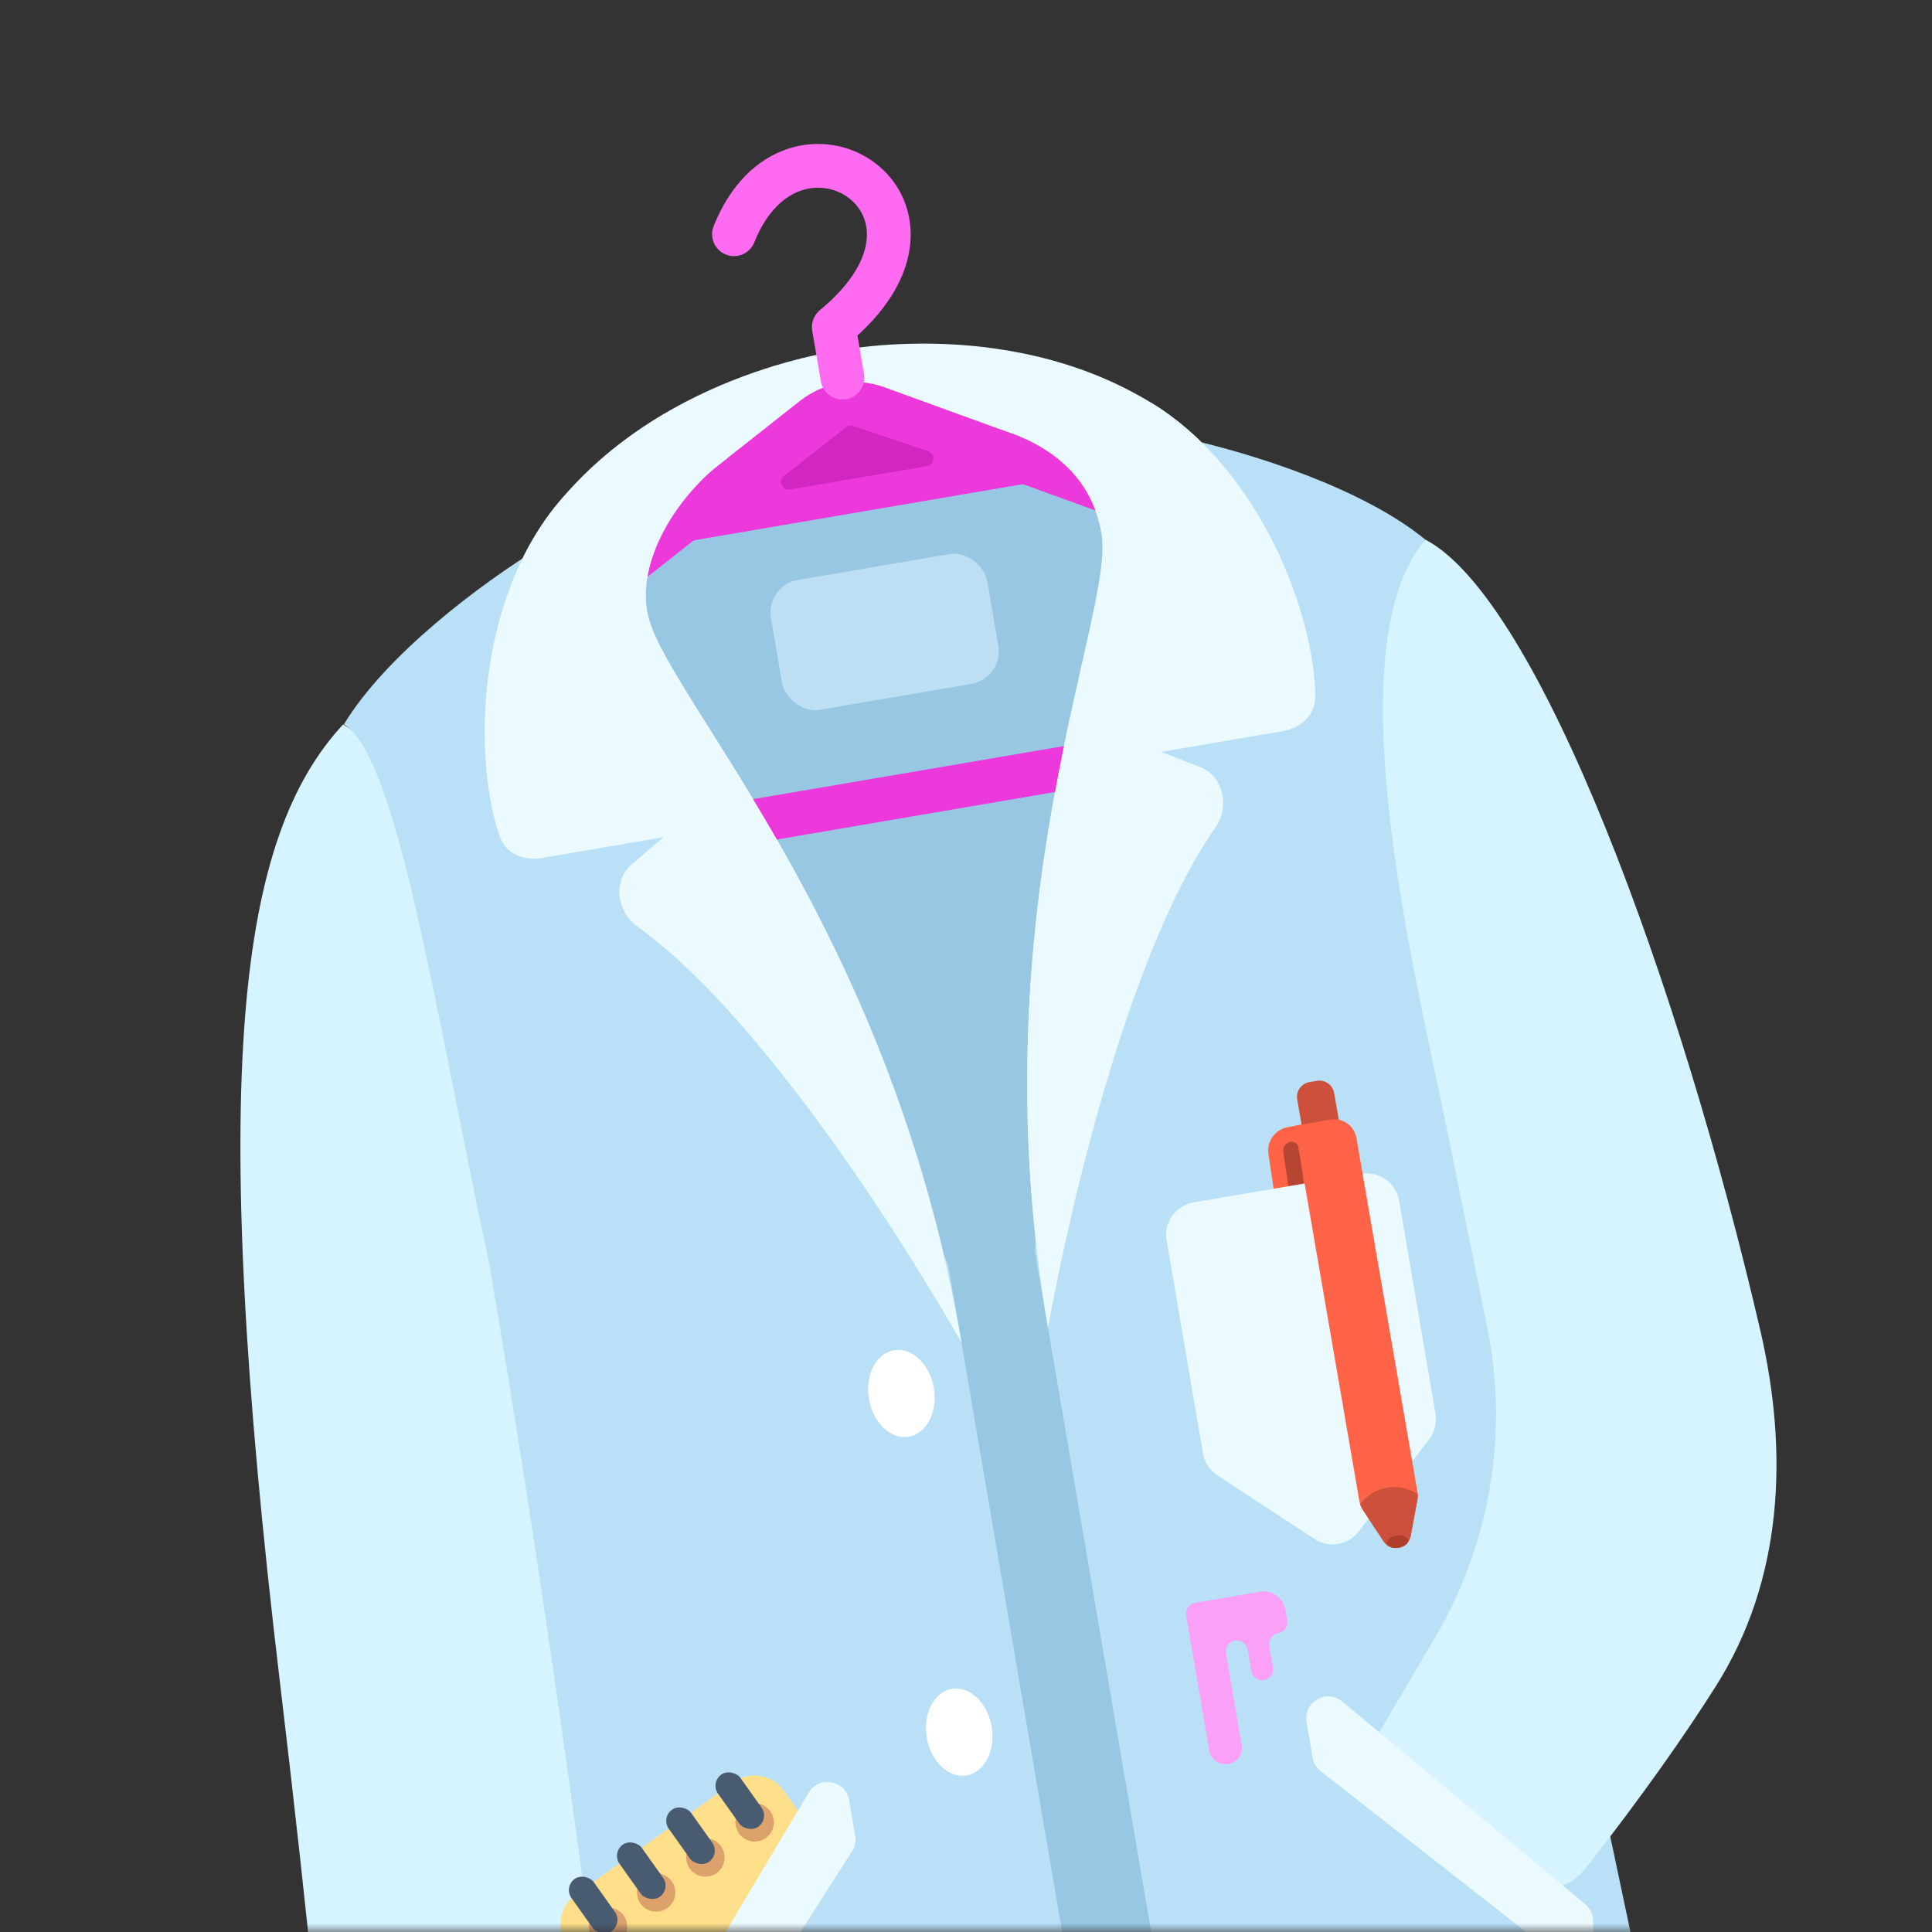 <?xml version="1.0"?>
<svg xmlns="http://www.w3.org/2000/svg" viewBox="0 0 112 112" fill="none">
<rect x="0" y="0" width="112" height="112" fill="#333333" stroke="none"/>
<mask id="mask0" mask-type="alpha" maskUnits="userSpaceOnUse" x="0" y="0" width="112" height="112">
<rect width="112" height="112" fill="white"/>
</mask>
<g mask="url(#mask0)">
<path d="M33.639 42.874C31.983 33.179 38.499 23.978 48.194 22.322C57.889 20.667 67.09 27.183 68.745 36.878L88.874 154.736L53.767 160.732L33.639 42.874Z" fill="#97C7E3"/>
<path d="M37.517 35.468C36.426 29.085 44.186 25.3 49.811 24.339L49.115 20.261C49.115 20.261 38.664 21.401 32.266 29.268C27.577 35.034 27.43 44.047 28.973 48.499C29.309 49.469 30.342 49.92 31.355 49.747L38.459 48.534L36.594 50.136C35.515 51.062 35.766 52.869 36.924 53.695C43.943 58.699 52.075 71.415 55.738 77.826C51.562 53.377 38.32 40.17 37.517 35.468Z" fill="#EBFAFF"/>
<path d="M63.863 30.954C62.773 24.57 54.841 23.466 48.572 24.536L47.876 20.458C47.876 20.458 58.113 18.065 66.759 23.363C73.096 27.245 76.225 35.699 76.248 40.41C76.253 41.437 75.428 42.206 74.415 42.379L67.311 43.592L69.602 44.484C70.927 45 71.29 46.788 70.472 47.951C65.516 55.004 62.08 69.708 60.753 76.971C56.578 52.522 64.666 35.656 63.863 30.954Z" fill="#EBFAFF"/>
<path d="M47.172 24.228L22.011 44.059C18.912 46.501 21.119 51.465 25.008 50.801L79.262 41.535C83.113 40.877 83.593 35.538 79.921 34.205L50.828 23.64C49.589 23.19 48.207 23.413 47.172 24.228Z" stroke="#ED38DB" stroke-width="2.538" stroke-linejoin="round"/>
<path d="M48.913 23.066L37.752 31.745L62.322 27.549L48.913 23.066Z" fill="#ED38DB"/>
<path d="M49.052 24.768L45.446 27.584C45.081 27.869 45.339 28.453 45.795 28.375L53.737 27.019C54.194 26.941 54.244 26.304 53.805 26.156L49.468 24.696C49.326 24.648 49.17 24.675 49.052 24.768Z" fill="#D126C0"/>
<path d="M48.837 21.891L48.337 18.96C56.868 11.929 45.957 5.033 42.55 13.578" stroke="#FF6BF0" stroke-width="2.538" stroke-linecap="round" stroke-linejoin="round"/>
<path d="M82.628 31.282C79.044 28.345 72.691 26.278 68.322 25.337C61.374 32.478 60.24 61.909 60 72.567L74.489 157.399C74.809 159.276 76.463 160.62 78.355 160.409C87.556 159.379 96.252 155.505 100.279 153.486C101.705 152.771 102.446 151.203 102.167 149.633C97.886 125.487 91.16 99.29 85.058 63.559C83.076 48.18 80.343 34.153 82.628 31.282Z" fill="#B9E0F6"/>
<path d="M102.048 77.126C97.418 57.152 89.244 34.754 82.628 31.279C77.302 37.588 82.024 56.345 83.813 65.146L86.21 76.908C87.465 83.062 86.399 89.461 83.218 94.876L80.158 100.084C79.322 101.508 79.714 103.335 81.062 104.289L87.618 108.932C88.988 109.903 90.887 109.634 91.921 108.311C95.251 104.055 97.683 100.575 99.457 97.771C103.366 91.599 103.698 84.243 102.048 77.126Z" fill="#D6F4FF"/>
<path d="M75.09 74.361L73.963 66.839C73.888 66.34 74.22 65.87 74.716 65.774C74.724 65.772 74.731 65.771 74.739 65.769C75.213 65.69 75.662 66.016 75.731 66.495L76.827 74.106C76.912 74.691 76.405 75.191 75.821 75.098C75.442 75.038 75.147 74.74 75.09 74.361Z" fill="#B64532"/>
<path d="M74.716 65.774V65.774C75.198 65.68 75.661 66.009 75.731 66.495L76.827 74.106C76.912 74.691 76.405 75.191 75.821 75.098V75.098C75.442 75.038 75.147 74.74 75.09 74.361L73.963 66.839C73.888 66.34 74.22 65.87 74.716 65.774V65.774ZM74.716 65.774L77.378 65.292" stroke="#FE6348" stroke-width="0.868"/>
<path d="M67.63 71.908C67.453 70.869 68.151 69.883 69.19 69.706L78.907 68.047C79.945 67.869 80.931 68.567 81.109 69.606L83.217 81.952C83.306 82.474 83.174 83.01 82.853 83.431L78.766 88.781C78.159 89.576 77.041 89.767 76.204 89.218L70.574 85.529C70.13 85.238 69.828 84.776 69.739 84.254L67.63 71.908Z" fill="#EBFAFF"/>
<path d="M75.2 63.738C75.117 63.266 75.432 62.816 75.904 62.733L76.335 62.657C76.807 62.574 77.257 62.89 77.34 63.361L78.092 67.634C78.175 68.106 77.86 68.556 77.388 68.639L76.957 68.715C76.485 68.798 76.035 68.483 75.952 68.011L75.2 63.738Z" fill="#CC503B"/>
<path d="M75.053 65.264L77.129 64.906C77.837 64.783 78.511 65.259 78.633 65.967L82.172 86.485C82.198 86.637 82.197 86.792 82.169 86.943L81.782 89.031C81.639 89.8 80.633 90.003 80.204 89.35L79.001 87.52C78.903 87.371 78.837 87.203 78.806 87.027L75.053 65.264Z" fill="#FE6348"/>
<path fill-rule="evenodd" clip-rule="evenodd" d="M82.187 86.625C82.194 86.732 82.188 86.839 82.168 86.944L81.781 89.032C81.639 89.8 80.632 90.004 80.203 89.35L79.001 87.521C78.937 87.424 78.886 87.319 78.851 87.209C79.202 86.706 79.777 86.336 80.465 86.234C81.104 86.14 81.718 86.297 82.187 86.625Z" fill="#CC503B"/>
<path d="M81.635 89.276C81.664 89.472 81.409 89.671 81.066 89.722C80.722 89.773 80.42 89.655 80.391 89.46C80.363 89.264 80.618 89.064 80.961 89.014C81.305 88.963 81.607 89.081 81.635 89.276Z" fill="#AF3F2C"/>
<path d="M77.809 98.639C76.901 97.881 75.541 98.664 75.74 99.829L76.093 101.891C76.146 102.203 76.314 102.484 76.563 102.679L90.319 113.445C91.162 114.105 92.395 113.49 92.374 112.419L92.354 111.342C92.347 110.973 92.18 110.625 91.897 110.389L77.809 98.639Z" fill="#EBFAFF"/>
<path d="M60.753 76.968C56.577 52.519 64.666 35.653 63.863 30.951C63.379 28.114 61.543 26.32 59.103 25.296L66.759 23.36C73.095 27.242 76.225 35.696 76.247 40.407C76.252 41.434 75.427 42.202 74.415 42.375L67.311 43.589L69.601 44.481C70.927 44.997 71.289 46.784 70.472 47.948C65.516 55.001 62.08 69.705 60.753 76.968Z" fill="#EBFAFF"/>
<path d="M16.235 97.582C11.996 62.051 13.855 48.491 19.892 41.996C27.011 46.18 28.201 65.54 29.434 74.436L36.255 123.825C36.489 125.525 35.332 127.105 33.64 127.394L22.973 129.216C21.099 129.536 19.351 128.153 19.201 126.257C18.838 121.66 18.007 112.436 16.235 97.582Z" fill="#D6F4FF"/>
<path d="M19.937 41.988C22.344 38.028 27.651 33.97 31.46 31.632C40.383 36.062 51.222 63.449 54.985 73.423L69.391 157.775C69.746 159.853 68.341 161.798 66.253 162.08C56.45 163.407 48.206 163.206 44.074 162.959C42.382 162.857 41.026 161.584 40.752 159.911C36.797 135.766 34.443 108.872 28.358 73.242C25.123 58.077 23.046 43.937 19.937 41.988Z" fill="#B9E0F6"/>
<path d="M32.878 112.713C32.218 111.785 32.435 110.498 33.363 109.838L42.548 103.306C43.476 102.646 44.764 102.863 45.423 103.791L46.436 105.215C46.935 105.917 46.945 106.856 46.461 107.569L38.034 119.965L32.878 112.713Z" fill="#FFDF8A"/>
<circle cx="35.251" cy="111.692" r="1.112" transform="rotate(-35.419 35.251 111.692)" fill="#DDA26C"/>
<rect x="32.667" y="109.383" width="1.588" height="3.705" rx="0.794" transform="rotate(-35.419 32.667 109.383)" fill="#485B71"/>
<circle cx="38.038" cy="109.709" r="1.112" transform="rotate(-35.419 38.038 109.709)" fill="#DDA26C"/>
<rect x="35.454" y="107.399" width="1.588" height="3.705" rx="0.794" transform="rotate(-35.419 35.454 107.399)" fill="#485B71"/>
<circle cx="40.894" cy="107.68" r="1.112" transform="rotate(-35.419 40.894 107.68)" fill="#DDA26C"/>
<rect x="38.31" y="105.37" width="1.588" height="3.705" rx="0.794" transform="rotate(-35.419 38.31 105.37)" fill="#485B71"/>
<circle cx="43.749" cy="105.646" r="1.112" transform="rotate(-35.419 43.749 105.646)" fill="#DDA26C"/>
<rect x="41.166" y="103.336" width="1.588" height="3.705" rx="0.794" transform="rotate(-35.419 41.166 103.336)" fill="#485B71"/>
<path d="M46.878 103.921C47.483 102.905 49.025 103.192 49.224 104.358L49.576 106.42C49.63 106.732 49.565 107.052 49.395 107.319L39.991 122.04C39.415 122.943 38.048 122.772 37.712 121.754L37.374 120.731C37.258 120.381 37.3 119.998 37.489 119.681L46.878 103.921Z" fill="#EBFAFF"/>
<path d="M54.135 80.46C54.371 81.845 53.721 83.111 52.683 83.289C51.644 83.466 50.61 82.487 50.374 81.102C50.137 79.717 50.787 78.451 51.826 78.273C52.865 78.096 53.898 79.075 54.135 80.46Z" fill="white"/>
<path d="M57.488 100.094C57.725 101.479 57.074 102.745 56.036 102.923C54.997 103.1 53.963 102.121 53.727 100.736C53.49 99.351 54.14 98.085 55.179 97.907C56.218 97.73 57.252 98.709 57.488 100.094Z" fill="white"/>
<path d="M55.738 77.827C51.562 53.377 38.32 40.171 37.517 35.469C36.956 32.188 39.523 28.457 42.146 26.58L38.48 23.998C38.48 23.998 34.115 26.995 32.266 29.269C27.577 35.035 27.43 44.047 28.973 48.499C29.309 49.47 30.342 49.921 31.354 49.748L38.459 48.534L36.594 50.136C35.515 51.063 35.766 52.869 36.924 53.695C43.943 58.7 52.075 71.415 55.738 77.827Z" fill="#EBFAFF"/>
<rect x="44.372" y="33.943" width="12.72" height="7.632" rx="1.908" transform="rotate(-9.692 44.372 33.943)" fill="#BEDFF3"/>
<path fill-rule="evenodd" clip-rule="evenodd" d="M68.763 93.65C68.704 93.304 68.936 92.977 69.282 92.918L73.045 92.275C73.737 92.157 74.394 92.622 74.513 93.315L74.62 93.941C74.679 94.288 74.446 94.616 74.1 94.675C73.753 94.735 73.521 95.063 73.58 95.41L73.793 96.662C73.853 97.008 73.62 97.336 73.274 97.395C72.927 97.455 72.599 97.222 72.54 96.876L72.326 95.624C72.267 95.277 71.938 95.045 71.592 95.104C71.246 95.163 71.013 95.492 71.072 95.838L71.982 101.164C72.071 101.683 71.722 102.176 71.202 102.265C70.683 102.353 70.19 102.004 70.101 101.485L68.87 94.275C68.87 94.275 68.87 94.275 68.87 94.275C68.87 94.275 68.87 94.275 68.87 94.275L68.763 93.65Z" fill="#FBA0F7"/>
</g>
</svg>
